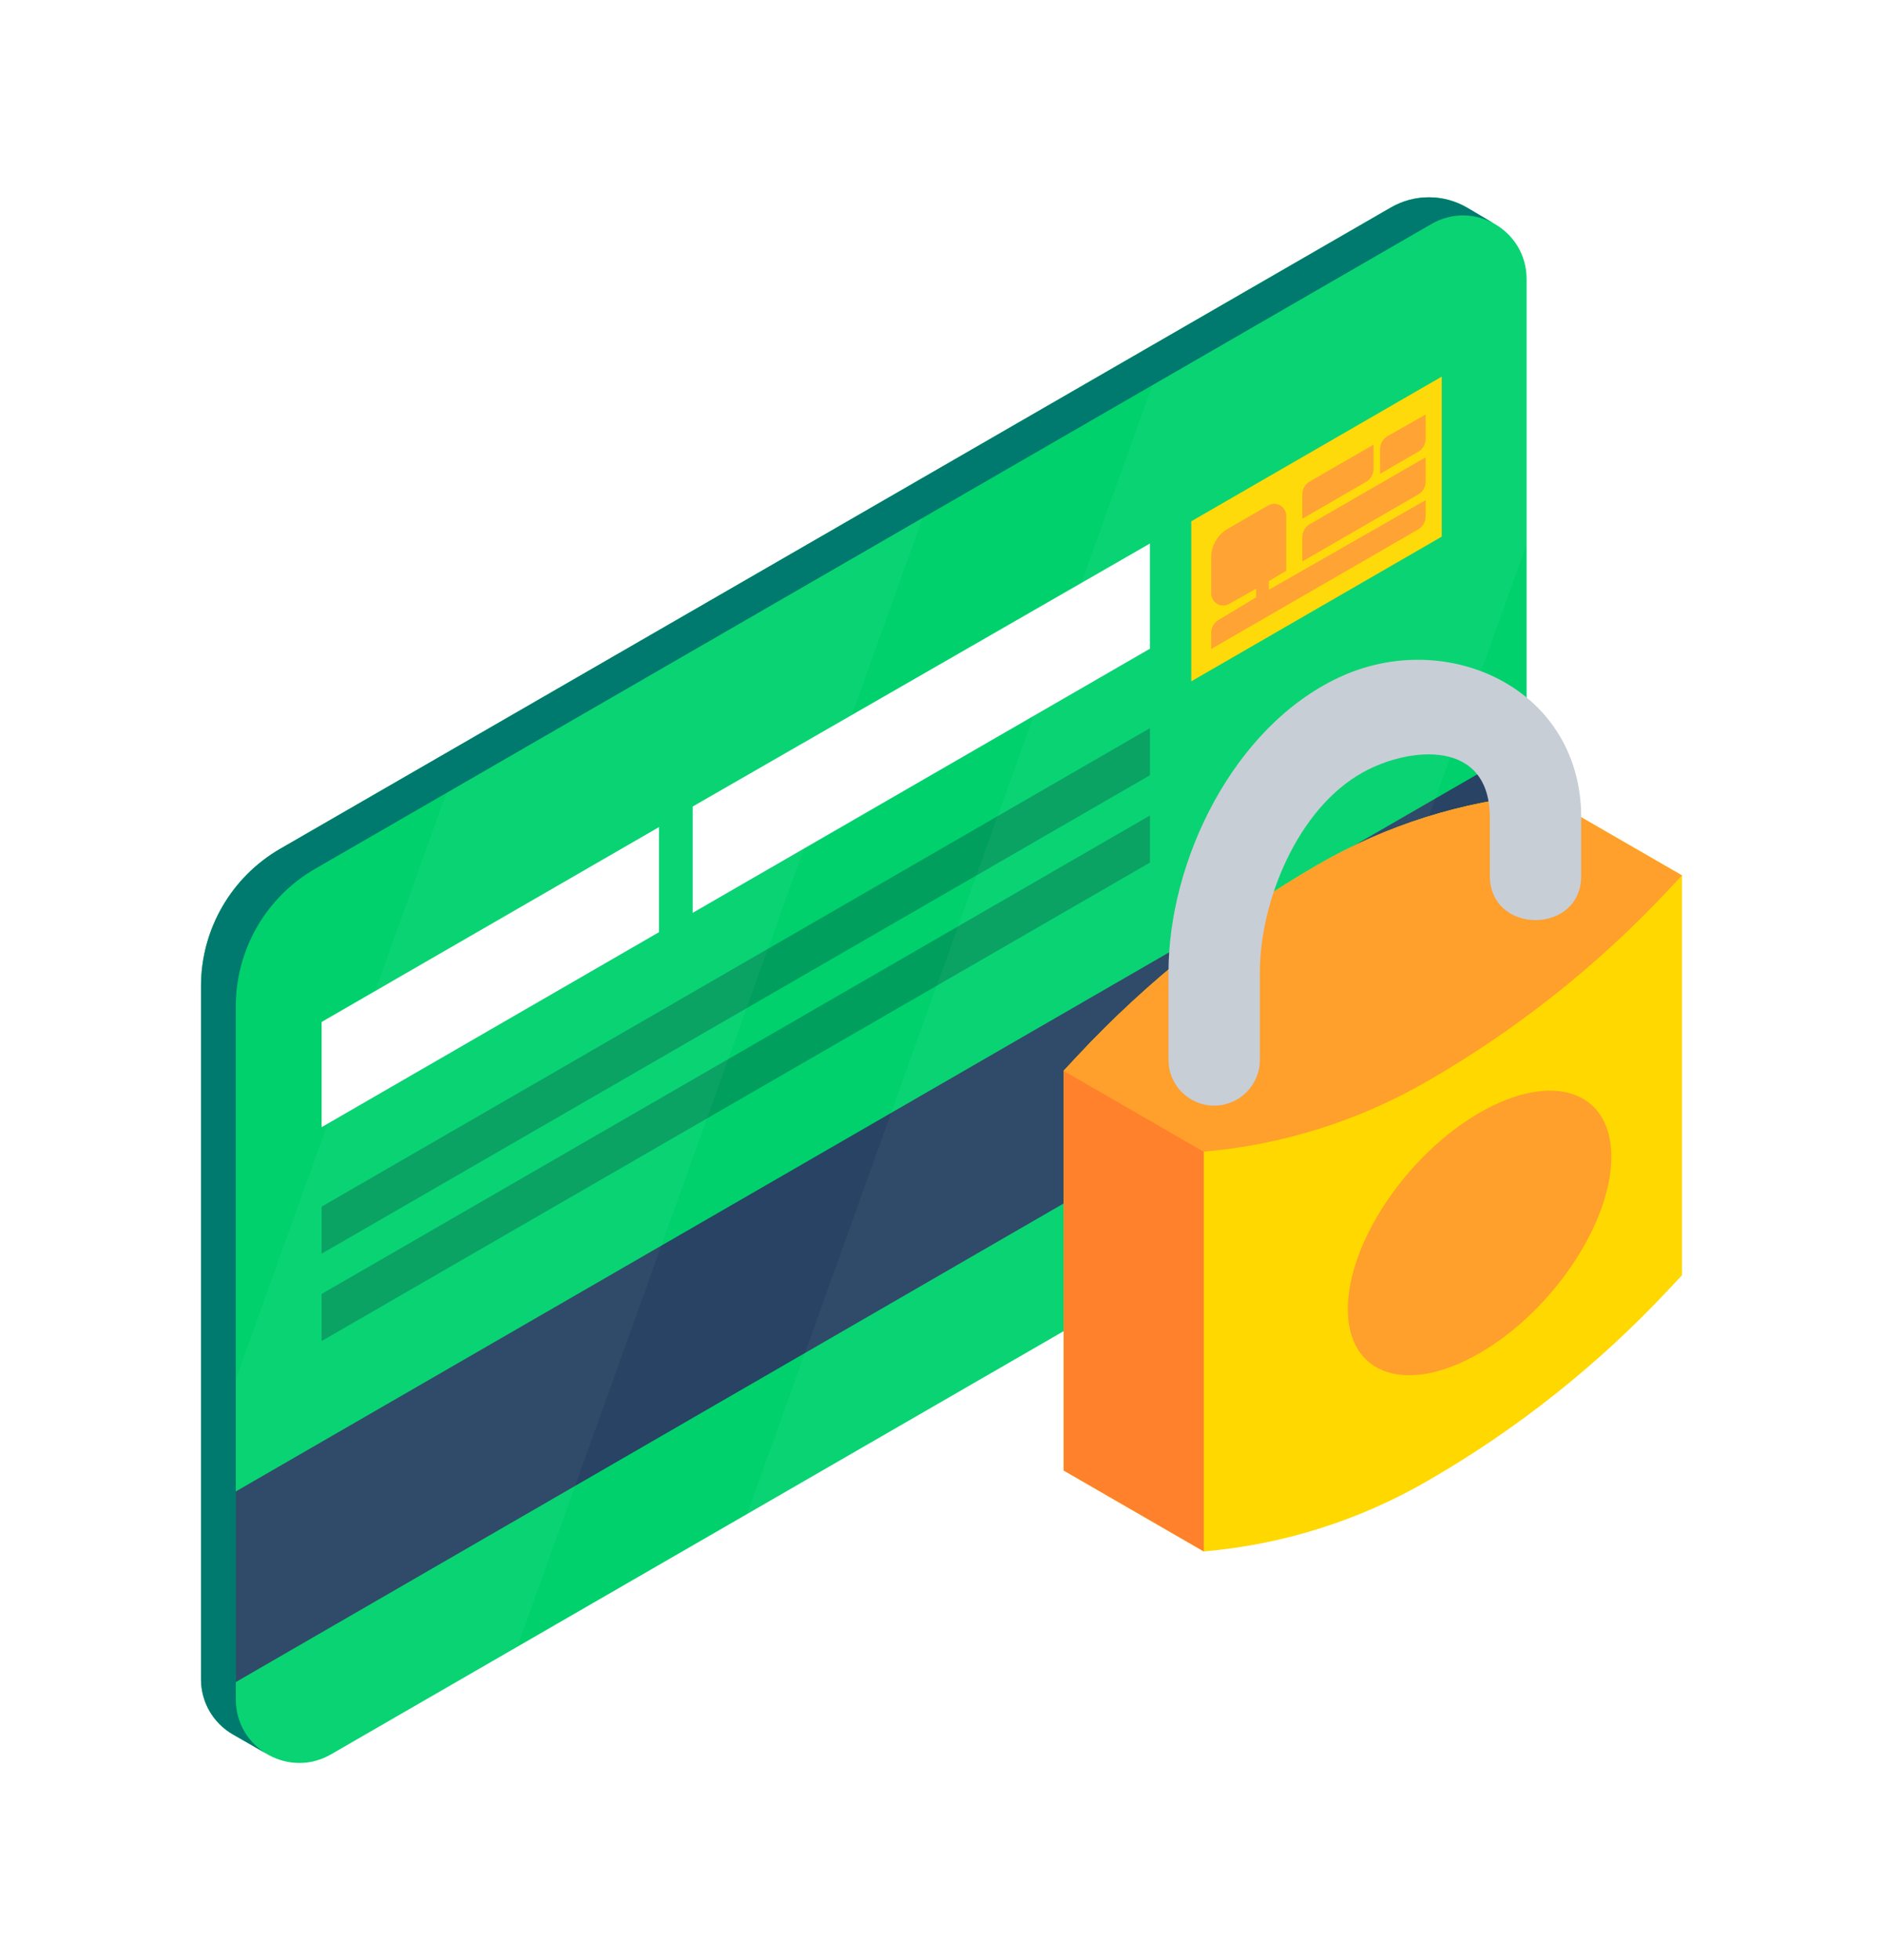 <svg width="296" height="308" viewBox="0 0 296 308" fill="none" xmlns="http://www.w3.org/2000/svg">
<g filter="url(#filter0_d_34_24)">
<path d="M234.907 4.156L230.679 1.658C226.973 -0.53 222.377 -0.554 218.65 1.597L44.055 102.359C36.347 106.809 31.599 115.033 31.599 123.934V232.859C31.599 236.431 33.508 239.73 36.605 241.511L41.929 244.571C42.02 244.625 42.111 244.677 42.203 244.729L42.348 244.812L42.351 244.808C45.214 246.338 48.814 246.505 52.027 244.649L227.517 143.33C235.225 138.88 239.973 130.656 239.973 121.755V12.834C239.972 8.962 237.856 5.824 234.907 4.156Z" fill="#00D16D"/>
<path d="M37.069 236.013V127.092C37.069 118.192 41.817 109.968 49.525 105.517L225.014 4.198C228.309 2.296 232.01 2.517 234.907 4.156L230.679 1.658C226.973 -0.53 222.377 -0.554 218.65 1.597L44.055 102.359C36.347 106.809 31.599 115.033 31.599 123.934V232.859C31.599 236.431 33.508 239.73 36.605 241.511L41.929 244.571C39.087 242.875 37.069 239.794 37.069 236.013Z" fill="#007A6E"/>
<path d="M42.203 244.728L42.347 244.811L42.35 244.808C42.301 244.781 42.252 244.755 42.203 244.728Z" fill="#2683BF"/>
<path d="M37.069 203.337L239.915 86.224V116.072L37.069 233.287V203.337Z" fill="#284363"/>
<path d="M187.264 50.907L226.631 28.178V53.322L187.264 76.05V50.907Z" fill="#FFD800"/>
<path d="M192.99 52.09L199.359 48.413C200.618 47.687 202.192 48.595 202.192 50.048V58.673L199.453 60.316V61.671L224.102 47.585V50.155C224.102 50.993 223.656 51.767 222.93 52.186L190.393 70.971V68.43C190.393 67.608 190.823 66.846 191.528 66.421L197.466 62.844V61.49L193.21 63.894C191.951 64.605 190.393 63.695 190.393 62.249V56.588C190.394 54.733 191.384 53.018 192.99 52.09Z" fill="#FF9F2C"/>
<path d="M222.931 46.7C223.656 46.281 224.103 45.507 224.103 44.669V40.847L205.892 51.361C205.167 51.779 204.72 52.553 204.72 53.391V57.214L222.931 46.7Z" fill="#FF9F2C"/>
<path d="M205.892 44.648C205.167 45.067 204.72 45.841 204.72 46.679V50.502L214.744 44.711C215.469 44.292 215.916 43.518 215.916 42.681V38.861L205.892 44.648Z" fill="#FF9F2C"/>
<path d="M218.128 37.521C217.394 37.937 216.94 38.717 216.94 39.561V43.446L222.931 39.987C223.656 39.569 224.103 38.795 224.103 37.957V34.134L218.128 37.521Z" fill="#FF9F2C"/>
<path d="M50.556 129.574V146.105L103.592 115.465V98.954L50.556 129.574Z" fill="white"/>
<path d="M108.889 95.721V112.426L180.762 70.93V54.4L108.889 95.721Z" fill="white"/>
<path d="M50.556 158.588L180.762 83.413V90.808L50.556 165.982V158.588Z" fill="#009F5E"/>
<path d="M50.556 172.312L180.762 97.137V104.532L50.556 179.707V172.312Z" fill="#009F5E"/>
<g opacity="0.2">
<path opacity="0.2" d="M70.165 93.6L37.069 185.751V236.013C37.069 243.69 45.379 248.487 52.027 244.649L81.329 227.731L145.026 50.38L70.165 93.6Z" fill="white"/>
</g>
<g opacity="0.2">
<path opacity="0.2" d="M239.972 54.548V12.834C239.972 5.158 231.662 0.36 225.014 4.198L181.15 29.524L117.452 206.875L203.002 157.483L239.972 54.548Z" fill="white"/>
</g>
<path d="M264.401 106.549L242.303 93.791L242.247 93.796C229.898 94.871 217.936 98.641 207.201 104.838C193.144 112.954 180.371 123.113 169.3 134.983L167.205 137.23V200.049L189.233 212.767C201.601 211.699 213.584 207.928 224.335 201.721L224.547 201.598C238.506 193.539 251.2 183.464 262.218 171.7L264.401 169.369L264.401 106.549Z" fill="#FFD800"/>
<path d="M167.204 137.23L189.232 149.948C201.6 148.879 213.583 145.108 224.335 138.901L224.547 138.778C238.506 130.719 251.199 120.644 262.218 108.88L264.401 106.549L242.304 93.792L242.247 93.796C229.898 94.872 217.936 98.641 207.201 104.839C193.144 112.954 180.371 123.114 169.3 134.984L167.204 137.23Z" fill="#FF9F2C"/>
<path d="M189.233 149.948L167.204 137.23V200.05L189.233 212.768V149.948Z" fill="#FF812C"/>
<path d="M190.864 142.717C186.897 142.717 183.682 139.501 183.682 135.535V121.813C183.682 104.303 193.804 83.273 210.448 75.454C227.348 67.513 248.561 77.077 248.561 97.458V106.607C248.561 115.893 234.196 115.893 234.196 106.607V97.458C234.196 85.045 221.585 86.309 214.292 90.327C203.97 96.013 198.046 110.627 198.046 121.813V135.535C198.046 139.502 194.831 142.717 190.864 142.717Z" fill="#C8CED6"/>
<path d="M253.294 150.765C253.294 161.197 244.022 175.008 232.584 181.611C221.146 188.215 211.874 185.111 211.874 174.679C211.874 164.247 221.146 150.436 232.584 143.833C244.022 137.229 253.294 140.333 253.294 150.765Z" fill="#FF9F2C"/>
</g>
<defs>
<filter id="filter0_d_34_24" x="0.599" y="0" width="294.803" height="308" filterUnits="userSpaceOnUse" color-interpolation-filters="sRGB">
<feFlood flood-opacity="0" result="BackgroundImageFix"/>
<feColorMatrix in="SourceAlpha" type="matrix" values="0 0 0 0 0 0 0 0 0 0 0 0 0 0 0 0 0 0 127 0" result="hardAlpha"/>
<feOffset dy="31"/>
<feGaussianBlur stdDeviation="15.5"/>
<feColorMatrix type="matrix" values="0 0 0 0 0.122 0 0 0 0 0.103 0 0 0 0 0.258 0 0 0 0.56 0"/>
<feBlend mode="normal" in2="BackgroundImageFix" result="effect1_dropShadow_34_24"/>
<feBlend mode="normal" in="SourceGraphic" in2="effect1_dropShadow_34_24" result="shape"/>
</filter>
</defs>
</svg>
